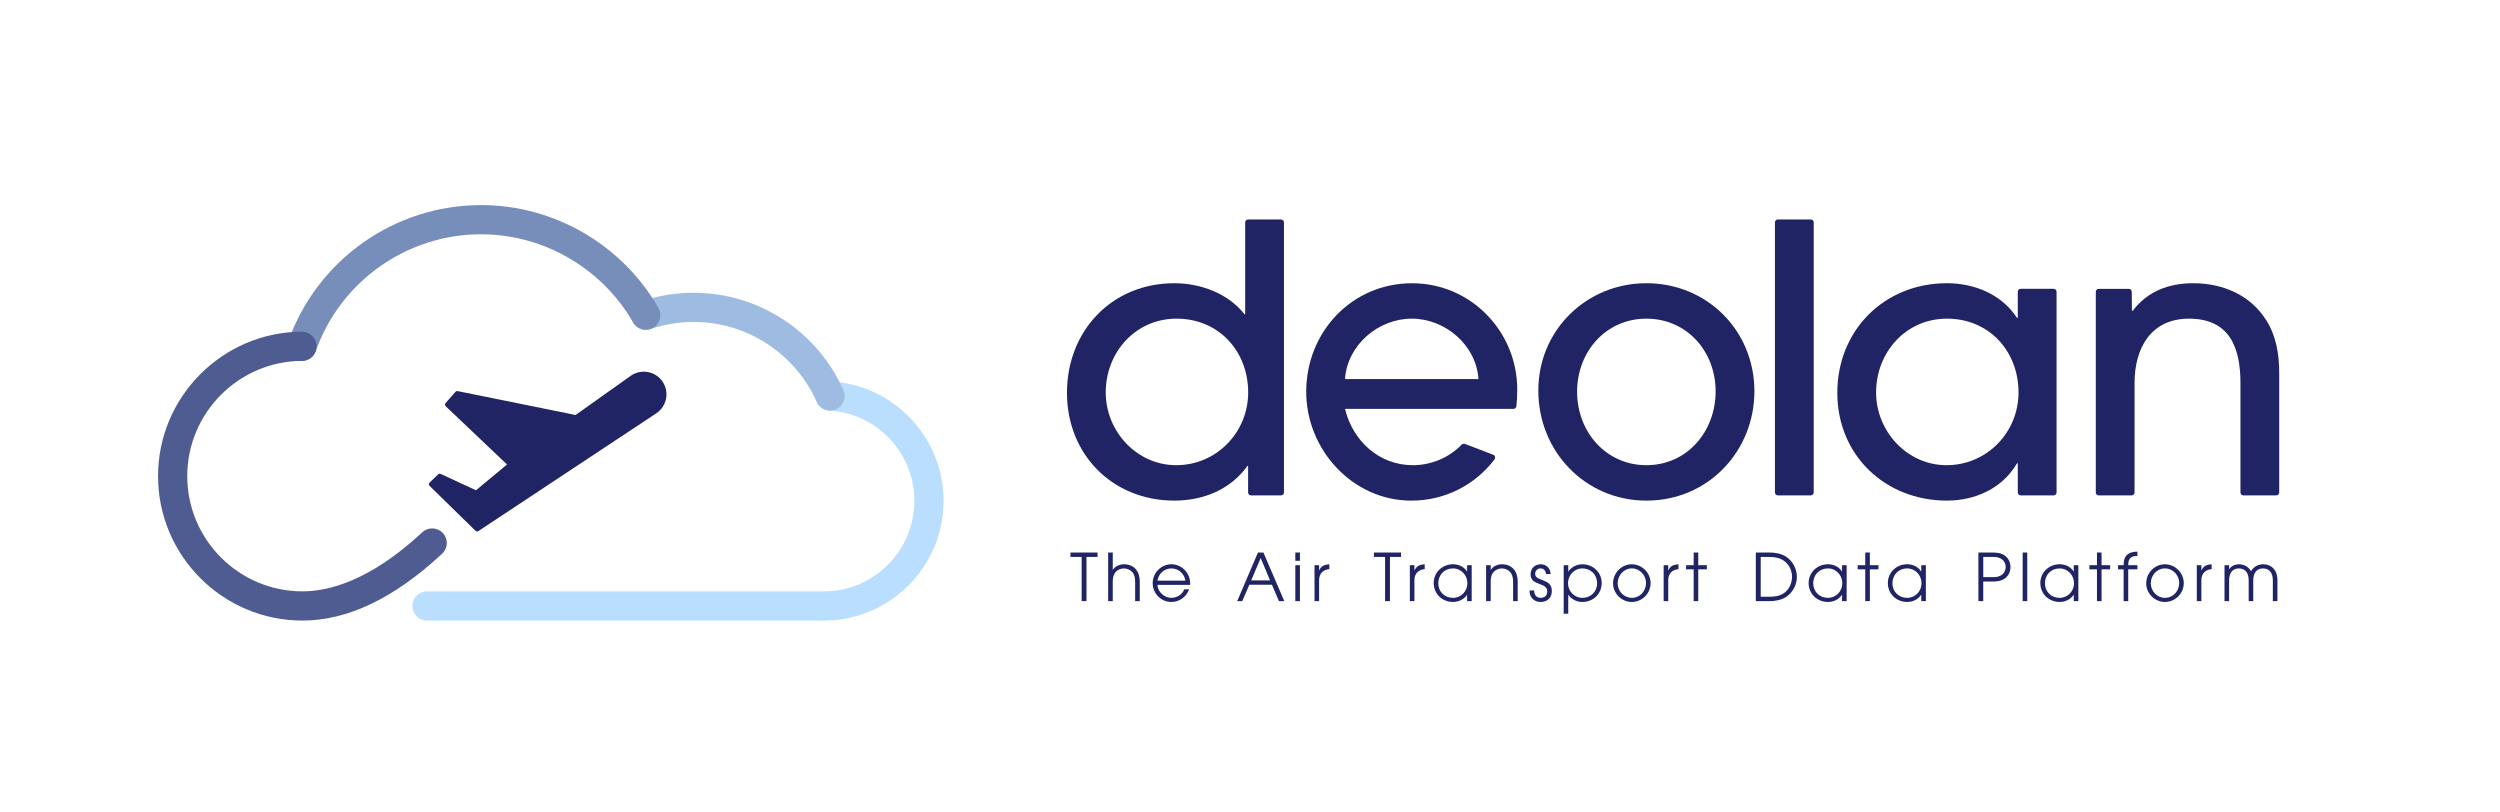 <?xml version="1.0" encoding="UTF-8"?>
<!-- Generator: Adobe Illustrator 16.0.0, SVG Export Plug-In . SVG Version: 6.00 Build 0)  -->
<!DOCTYPE svg PUBLIC "-//W3C//DTD SVG 1.1//EN" "http://www.w3.org/Graphics/SVG/1.1/DTD/svg11.dtd">
<svg version="1.1" id="Layer_1" xmlns="http://www.w3.org/2000/svg" xmlns:xlink="http://www.w3.org/1999/xlink" x="0px" y="0px" width="200px" height="65px" viewBox="0 0 200 65" enable-background="new 0 0 200 65" xml:space="preserve">
<path fill="#BADEFD" d="M65.911,49.646H34.159c-0.645,0-1.169-0.523-1.169-1.168c0-0.646,0.524-1.168,1.169-1.168h31.752  c3.991,0,7.238-3.248,7.238-7.238c0-3.832-2.991-7.004-6.812-7.225c-0.644-0.038-1.136-0.59-1.099-1.234  c0.038-0.645,0.591-1.134,1.234-1.1c5.053,0.293,9.014,4.493,9.014,9.559C75.487,45.351,71.19,49.646,65.911,49.646z"/>
<path fill="#202464" d="M50.494,30.039l-4.447,3.161l-9.428-1.911c-0.069-0.014-0.138,0.01-0.185,0.061l-0.783,0.889  c-0.071,0.08-0.064,0.199,0.013,0.269l4.898,4.649l-2.484,2.066l-2.815-1.305c-0.074-0.034-0.161-0.019-0.218,0.036l-0.671,0.645  c-0.038,0.036-0.06,0.086-0.06,0.137c0,0.054,0.022,0.104,0.06,0.142l3.661,3.58c0.064,0.064,0.167,0.073,0.243,0.024l14.227-9.418  c0.834-0.552,1.063-1.682,0.511-2.517C52.463,29.711,51.335,29.482,50.494,30.039z"/>
<path fill="#9EBCE1" d="M66.407,32.848c-0.447,0-0.875-0.258-1.068-0.692c-1.73-3.888-5.598-6.399-9.849-6.399  c-1.175,0-2.337,0.191-3.453,0.567c-0.611,0.208-1.274-0.121-1.481-0.732c-0.206-0.61,0.12-1.274,0.733-1.48  c1.356-0.459,2.771-0.692,4.202-0.692c5.173,0,9.876,3.057,11.982,7.787c0.263,0.589-0.003,1.279-0.592,1.541  C66.728,32.816,66.564,32.848,66.407,32.848z"/>
<path fill="#778DBA" d="M24.158,28.874c-0.129,0-0.259-0.022-0.389-0.068c-0.608-0.215-0.927-0.881-0.712-1.491  c2.307-6.524,8.506-10.908,15.426-10.908c5.842,0,11.279,3.153,14.194,8.229c0.319,0.56,0.127,1.273-0.432,1.594  c-0.561,0.321-1.274,0.129-1.595-0.432c-2.5-4.352-7.162-7.055-12.168-7.055c-5.932,0-11.245,3.757-13.223,9.35  C25.09,28.573,24.64,28.874,24.158,28.874z"/>
<path fill="#4E5C92" d="M24.199,49.646c-6.373,0-11.555-5.185-11.555-11.556c0-6.347,5.163-11.531,11.509-11.555  c0.002,0,0.003,0,0.005,0c0.644,0,1.166,0.521,1.168,1.162c0.003,0.647-0.519,1.172-1.164,1.175  c-5.063,0.019-9.182,4.154-9.182,9.217c0,5.084,4.136,9.22,9.219,9.22c2.043,0,5.351-0.808,9.504-4.653l0.079-0.074  c0.474-0.437,1.213-0.407,1.651,0.067c0.438,0.473,0.408,1.213-0.066,1.65l-0.077,0.07C31.511,47.872,27.78,49.646,24.199,49.646z"/>
<path fill="#202464" d="M116.929,35.571c-0.998,1.042-2.431,1.644-3.9,1.644c-2.714,0-4.802-1.939-5.429-4.504  c0,0,13.329,0,13.482,0s0.227-0.141,0.232-0.212c0.045-0.443,0.066-0.902,0.066-1.338c0-4.653-3.727-8.501-8.411-8.501  c-4.832,0-8.472,3.908-8.472,8.68c0,4.624,3.698,8.71,8.412,8.71c2.705,0,5.104-1.261,6.665-3.309  c0.062-0.082,0.053-0.297-0.098-0.354c-0.15-0.059-2.17-0.833-2.279-0.874C117.088,35.472,116.966,35.532,116.929,35.571z   M112.939,25.492c2.685,0,5.16,2.118,5.339,4.833H107.6C107.779,27.609,110.255,25.492,112.939,25.492z"/>
<path fill="#202464" d="M131.709,40.049c-4.862,0-8.643-3.908-8.643-8.8c0-4.862,3.87-8.591,8.643-8.591  c4.832,0,8.643,3.759,8.643,8.651C140.352,36.021,136.72,40.049,131.709,40.049z M131.709,25.492c-3.222,0-5.541,2.625-5.541,5.847  c0,3.221,2.319,5.876,5.541,5.876c3.252,0,5.54-2.685,5.54-5.906S134.931,25.492,131.709,25.492z"/>
<path fill="#202464" d="M102.717,17.792c0-0.13-0.104-0.235-0.234-0.235H99.85c-0.129,0-0.235,0.105-0.235,0.235v7.342h-0.059  c-1.312-1.67-3.521-2.476-5.609-2.476c-5.011,0-8.59,3.818-8.59,8.77c0,4.922,3.64,8.621,8.59,8.621  c2.298,0,4.475-0.866,5.848-2.775h0.053v2.122c0,0.13,0.104,0.235,0.233,0.235h2.402c0.13,0,0.234-0.105,0.234-0.235V17.792z   M94.096,37.215c-3.161,0-5.637-2.715-5.637-5.817c0-3.222,2.386-5.906,5.666-5.906c3.371,0,5.729,2.595,5.729,5.906  C99.854,34.59,97.317,37.215,94.096,37.215z"/>
<path fill="#202464" d="M145.097,39.396c0,0.13-0.106,0.235-0.235,0.235h-2.633c-0.13,0-0.234-0.105-0.234-0.235V17.792  c0-0.13,0.104-0.235,0.234-0.235h2.633c0.129,0,0.235,0.105,0.235,0.235V39.396z"/>
<path fill="#202464" d="M164.29,23.105h-2.633c-0.13,0-0.234,0.105-0.234,0.235v2.091h-0.062c-1.221-1.878-3.399-2.774-5.606-2.774  c-5.011,0-8.77,3.759-8.77,8.771c0,4.981,3.818,8.621,8.77,8.621c2.268,0,4.445-0.985,5.606-2.984h0.062v2.331  c0,0.13,0.104,0.235,0.234,0.235h2.633c0.13,0,0.235-0.105,0.235-0.235V23.34C164.525,23.21,164.42,23.105,164.29,23.105z   M155.726,37.215c-3.162,0-5.638-2.715-5.638-5.817c0-3.222,2.386-5.906,5.667-5.906c3.37,0,5.727,2.595,5.727,5.906  C161.481,34.59,158.947,37.215,155.726,37.215z"/>
<path fill="#202464" d="M181.295,25.611c-1.282-2.028-3.489-2.953-5.847-2.953c-1.908,0-3.639,0.626-4.832,2.208h-0.06l-0.016-1.525  c0-0.129-0.105-0.234-0.235-0.234h-2.407c-0.13,0-0.235,0.105-0.235,0.234v16.055c0,0.13,0.105,0.235,0.235,0.235h2.632  c0.13,0,0.235-0.105,0.235-0.235v-8.773c0-2.774,1.312-5.13,4.354-5.13c3.281,0,4.117,2.356,4.117,5.161v8.743  c0,0.13,0.104,0.235,0.234,0.235h2.633c0.13,0,0.234-0.105,0.234-0.235v-9.549C182.34,28.385,182.101,26.864,181.295,25.611z"/>
<g>
	<path fill="#202464" d="M86.919,44.554v3.536H86.53v-3.536h-0.894v-0.352h2.169v0.352H86.919z"/>
	<path fill="#202464" d="M90.812,48.09v-1.582c0-0.272-0.068-0.594-0.272-0.787c-0.169-0.159-0.395-0.247-0.625-0.247   c-0.231,0-0.458,0.088-0.625,0.247c-0.199,0.188-0.269,0.499-0.269,0.761v1.608h-0.368v-3.888h0.368v1.382h0.011   c0.188-0.294,0.541-0.442,0.883-0.442c0.824,0,1.266,0.573,1.266,1.366v1.582H90.812L90.812,48.09z"/>
	<path fill="#202464" d="M95.21,46.787h-2.616c0.026,0.566,0.551,1.04,1.113,1.04c0.442,0,0.872-0.253,1.03-0.678h0.389   c-0.21,0.599-0.777,1.009-1.413,1.009c-0.831,0-1.498-0.679-1.498-1.504c0-0.818,0.667-1.513,1.492-1.513   c0.841,0,1.508,0.71,1.508,1.54C95.216,46.718,95.21,46.749,95.21,46.787z M93.713,45.473c-0.573,0-1.031,0.421-1.119,0.982h2.243   C94.742,45.894,94.29,45.473,93.713,45.473z"/>
	<path fill="#202464" d="M102.317,48.09l-0.562-1.309h-1.808l-0.567,1.309h-0.404l1.66-3.888h0.436l1.671,3.888H102.317z    M100.856,44.644l-0.762,1.786h1.508L100.856,44.644z"/>
	<path fill="#202464" d="M103.626,44.863v-0.661h0.368v0.661H103.626z M103.626,48.09v-2.873h0.368v2.873H103.626z"/>
	<path fill="#202464" d="M105.528,46.408v1.682h-0.367v-2.874h0.367v0.414h0.011c0.156-0.367,0.436-0.462,0.808-0.488v0.389   C105.843,45.573,105.528,45.894,105.528,46.408z"/>
	<path fill="#202464" d="M111.196,44.554v3.536h-0.39v-3.536h-0.893v-0.352h2.17v0.352H111.196z"/>
	<path fill="#202464" d="M113.155,46.408v1.682h-0.367v-2.874h0.367v0.414h0.012c0.157-0.367,0.436-0.462,0.809-0.488v0.389   C113.471,45.573,113.155,45.894,113.155,46.408z"/>
	<path fill="#202464" d="M117.369,48.09v-0.505h-0.011c-0.252,0.379-0.672,0.572-1.118,0.572c-0.861,0-1.544-0.646-1.544-1.513   c0-0.862,0.698-1.503,1.544-1.503c0.452,0,0.872,0.189,1.118,0.578h0.011v-0.504h0.367v2.874H117.369L117.369,48.09z    M116.24,45.473c-0.684,0-1.178,0.51-1.178,1.188c0,0.673,0.506,1.167,1.178,1.167c0.65,0,1.15-0.531,1.15-1.173   C117.391,46.014,116.891,45.473,116.24,45.473z"/>
	<path fill="#202464" d="M121.048,48.09v-1.582c0-0.272-0.069-0.594-0.274-0.787c-0.167-0.159-0.394-0.247-0.624-0.247   s-0.457,0.088-0.625,0.247c-0.2,0.188-0.268,0.499-0.268,0.761v1.608h-0.368v-2.873h0.368v0.367h0.011   c0.188-0.294,0.54-0.441,0.882-0.441c0.825,0,1.267,0.572,1.267,1.365v1.582H121.048L121.048,48.09z"/>
	<path fill="#202464" d="M123.244,48.158c-0.516,0-0.882-0.373-0.882-0.888v-0.032h0.366c0.007,0.331,0.164,0.589,0.516,0.589   c0.326,0,0.536-0.185,0.536-0.516c0-0.762-1.334-0.409-1.334-1.37c0-0.473,0.352-0.799,0.818-0.799   c0.442,0,0.783,0.342,0.783,0.783h-0.367c-0.016-0.247-0.168-0.453-0.431-0.453c-0.247,0-0.438,0.185-0.438,0.431   c0,0.657,1.336,0.315,1.336,1.377C124.147,47.832,123.785,48.158,123.244,48.158z"/>
	<path fill="#202464" d="M126.591,48.158c-0.446,0-0.867-0.205-1.119-0.573h-0.011v1.514h-0.367v-3.882h0.367v0.504h0.011   c0.264-0.374,0.668-0.578,1.119-0.578c0.847,0,1.545,0.641,1.545,1.503C128.136,47.512,127.453,48.158,126.591,48.158z    M126.591,45.473c-0.651,0-1.15,0.541-1.15,1.182c0,0.642,0.499,1.173,1.15,1.173c0.673,0,1.177-0.494,1.177-1.167   C127.768,45.982,127.274,45.473,126.591,45.473z"/>
	<path fill="#202464" d="M130.542,48.158c-0.809,0-1.497-0.679-1.497-1.486c0-0.83,0.662-1.529,1.497-1.529   c0.82,0,1.507,0.688,1.507,1.507C132.049,47.475,131.367,48.158,130.542,48.158z M130.547,45.473c-0.651,0-1.134,0.558-1.134,1.192   c0,0.626,0.498,1.162,1.134,1.162c0.662,0,1.135-0.547,1.135-1.193C131.682,46.009,131.178,45.473,130.547,45.473z"/>
	<path fill="#202464" d="M133.459,46.408v1.682h-0.367v-2.874h0.367v0.414h0.01c0.158-0.367,0.437-0.462,0.81-0.488v0.389   C133.773,45.573,133.459,45.894,133.459,46.408z"/>
	<path fill="#202464" d="M135.86,45.547v2.543h-0.367v-2.543h-0.605v-0.331h0.605v-1.014h0.367v1.014h0.688v0.331H135.86z"/>
	<path fill="#202464" d="M142.867,47.769c-0.353,0.227-0.856,0.321-1.266,0.321h-1.135v-3.888h1.135   c0.415,0,0.913,0.095,1.266,0.319c0.552,0.353,0.883,0.983,0.883,1.635C143.75,46.802,143.408,47.416,142.867,47.769z    M142.7,44.854c-0.385-0.269-0.825-0.3-1.282-0.3h-0.562v3.184h0.646c0.457,0,0.866-0.037,1.25-0.314   c0.398-0.291,0.61-0.8,0.61-1.282C143.362,45.631,143.119,45.142,142.7,44.854z"/>
	<path fill="#202464" d="M147.364,48.09v-0.505h-0.01c-0.253,0.379-0.672,0.572-1.119,0.572c-0.86,0-1.544-0.646-1.544-1.513   c0-0.862,0.698-1.503,1.544-1.503c0.452,0,0.872,0.189,1.119,0.578h0.01v-0.504h0.368v2.874H147.364L147.364,48.09z    M146.235,45.473c-0.684,0-1.177,0.51-1.177,1.188c0,0.673,0.505,1.167,1.177,1.167c0.652,0,1.15-0.531,1.15-1.173   C147.386,46.014,146.887,45.473,146.235,45.473z"/>
	<path fill="#202464" d="M149.588,45.547v2.543h-0.368v-2.543h-0.604v-0.331h0.604v-1.014h0.368v1.014h0.688v0.331H149.588z"/>
	<path fill="#202464" d="M153.702,48.09v-0.505h-0.012c-0.252,0.379-0.672,0.572-1.118,0.572c-0.861,0-1.544-0.646-1.544-1.513   c0-0.862,0.698-1.503,1.544-1.503c0.451,0,0.872,0.189,1.118,0.578h0.012v-0.504h0.367v2.874H153.702L153.702,48.09z    M152.572,45.473c-0.683,0-1.177,0.51-1.177,1.188c0,0.673,0.504,1.167,1.177,1.167c0.651,0,1.15-0.531,1.15-1.173   C153.723,46.014,153.224,45.473,152.572,45.473z"/>
	<path fill="#202464" d="M160.358,46.298c-0.295,0.2-0.657,0.227-1.004,0.227h-0.694v1.565h-0.388v-3.888h1.082   c0.347,0,0.709,0.025,1.004,0.226c0.314,0.216,0.482,0.557,0.482,0.935C160.841,45.741,160.673,46.083,160.358,46.298z    M160.001,44.654c-0.222-0.105-0.426-0.101-0.668-0.101h-0.672v1.618h0.672c0.242,0,0.446,0.006,0.668-0.1   c0.289-0.137,0.452-0.389,0.452-0.71C160.453,45.043,160.289,44.79,160.001,44.654z"/>
	<path fill="#202464" d="M161.813,48.09v-3.888h0.367v3.888H161.813z"/>
	<path fill="#202464" d="M165.9,48.09v-0.505h-0.011c-0.251,0.379-0.672,0.572-1.118,0.572c-0.861,0-1.544-0.646-1.544-1.513   c0-0.862,0.698-1.503,1.544-1.503c0.452,0,0.872,0.189,1.118,0.578h0.011v-0.504h0.368v2.874H165.9L165.9,48.09z M164.771,45.473   c-0.683,0-1.177,0.51-1.177,1.188c0,0.673,0.504,1.167,1.177,1.167c0.651,0,1.15-0.531,1.15-1.173   C165.922,46.014,165.423,45.473,164.771,45.473z"/>
	<path fill="#202464" d="M168.124,45.547v2.543h-0.367v-2.543h-0.604v-0.331h0.604v-1.014h0.367v1.014h0.688v0.331H168.124z"/>
	<path fill="#202464" d="M170.258,45.547v2.543h-0.368v-2.543h-0.447v-0.331h0.447c0.005-0.143,0.01-0.289,0.047-0.432   c0.137-0.509,0.573-0.646,1.056-0.651v0.342c-0.53,0-0.734,0.215-0.734,0.719v0.022h0.734v0.331H170.258L170.258,45.547z"/>
	<path fill="#202464" d="M173.193,48.158c-0.808,0-1.497-0.679-1.497-1.486c0-0.83,0.662-1.529,1.497-1.529   c0.82,0,1.509,0.688,1.509,1.507C174.702,47.475,174.019,48.158,173.193,48.158z M173.199,45.473c-0.651,0-1.135,0.558-1.135,1.192   c0,0.626,0.499,1.162,1.135,1.162c0.663,0,1.135-0.547,1.135-1.193C174.334,46.009,173.829,45.473,173.199,45.473z"/>
	<path fill="#202464" d="M176.11,46.408v1.682h-0.367v-2.874h0.367v0.414h0.011c0.157-0.367,0.437-0.462,0.81-0.488v0.389   C176.426,45.573,176.11,45.894,176.11,46.408z"/>
	<path fill="#202464" d="M181.827,48.09v-1.666c0-0.51-0.216-0.951-0.784-0.951c-0.566,0-0.782,0.441-0.782,0.951v1.666h-0.367   v-1.666c0-0.51-0.215-0.951-0.782-0.951c-0.568,0-0.783,0.441-0.783,0.951v1.666h-0.368v-2.873h0.368v0.33   c0.174-0.274,0.467-0.404,0.783-0.404c0.409,0,0.767,0.194,0.966,0.552c0.22-0.353,0.546-0.552,0.966-0.552   c0.735,0,1.15,0.536,1.15,1.239v1.708H181.827L181.827,48.09z"/>
</g>
</svg>